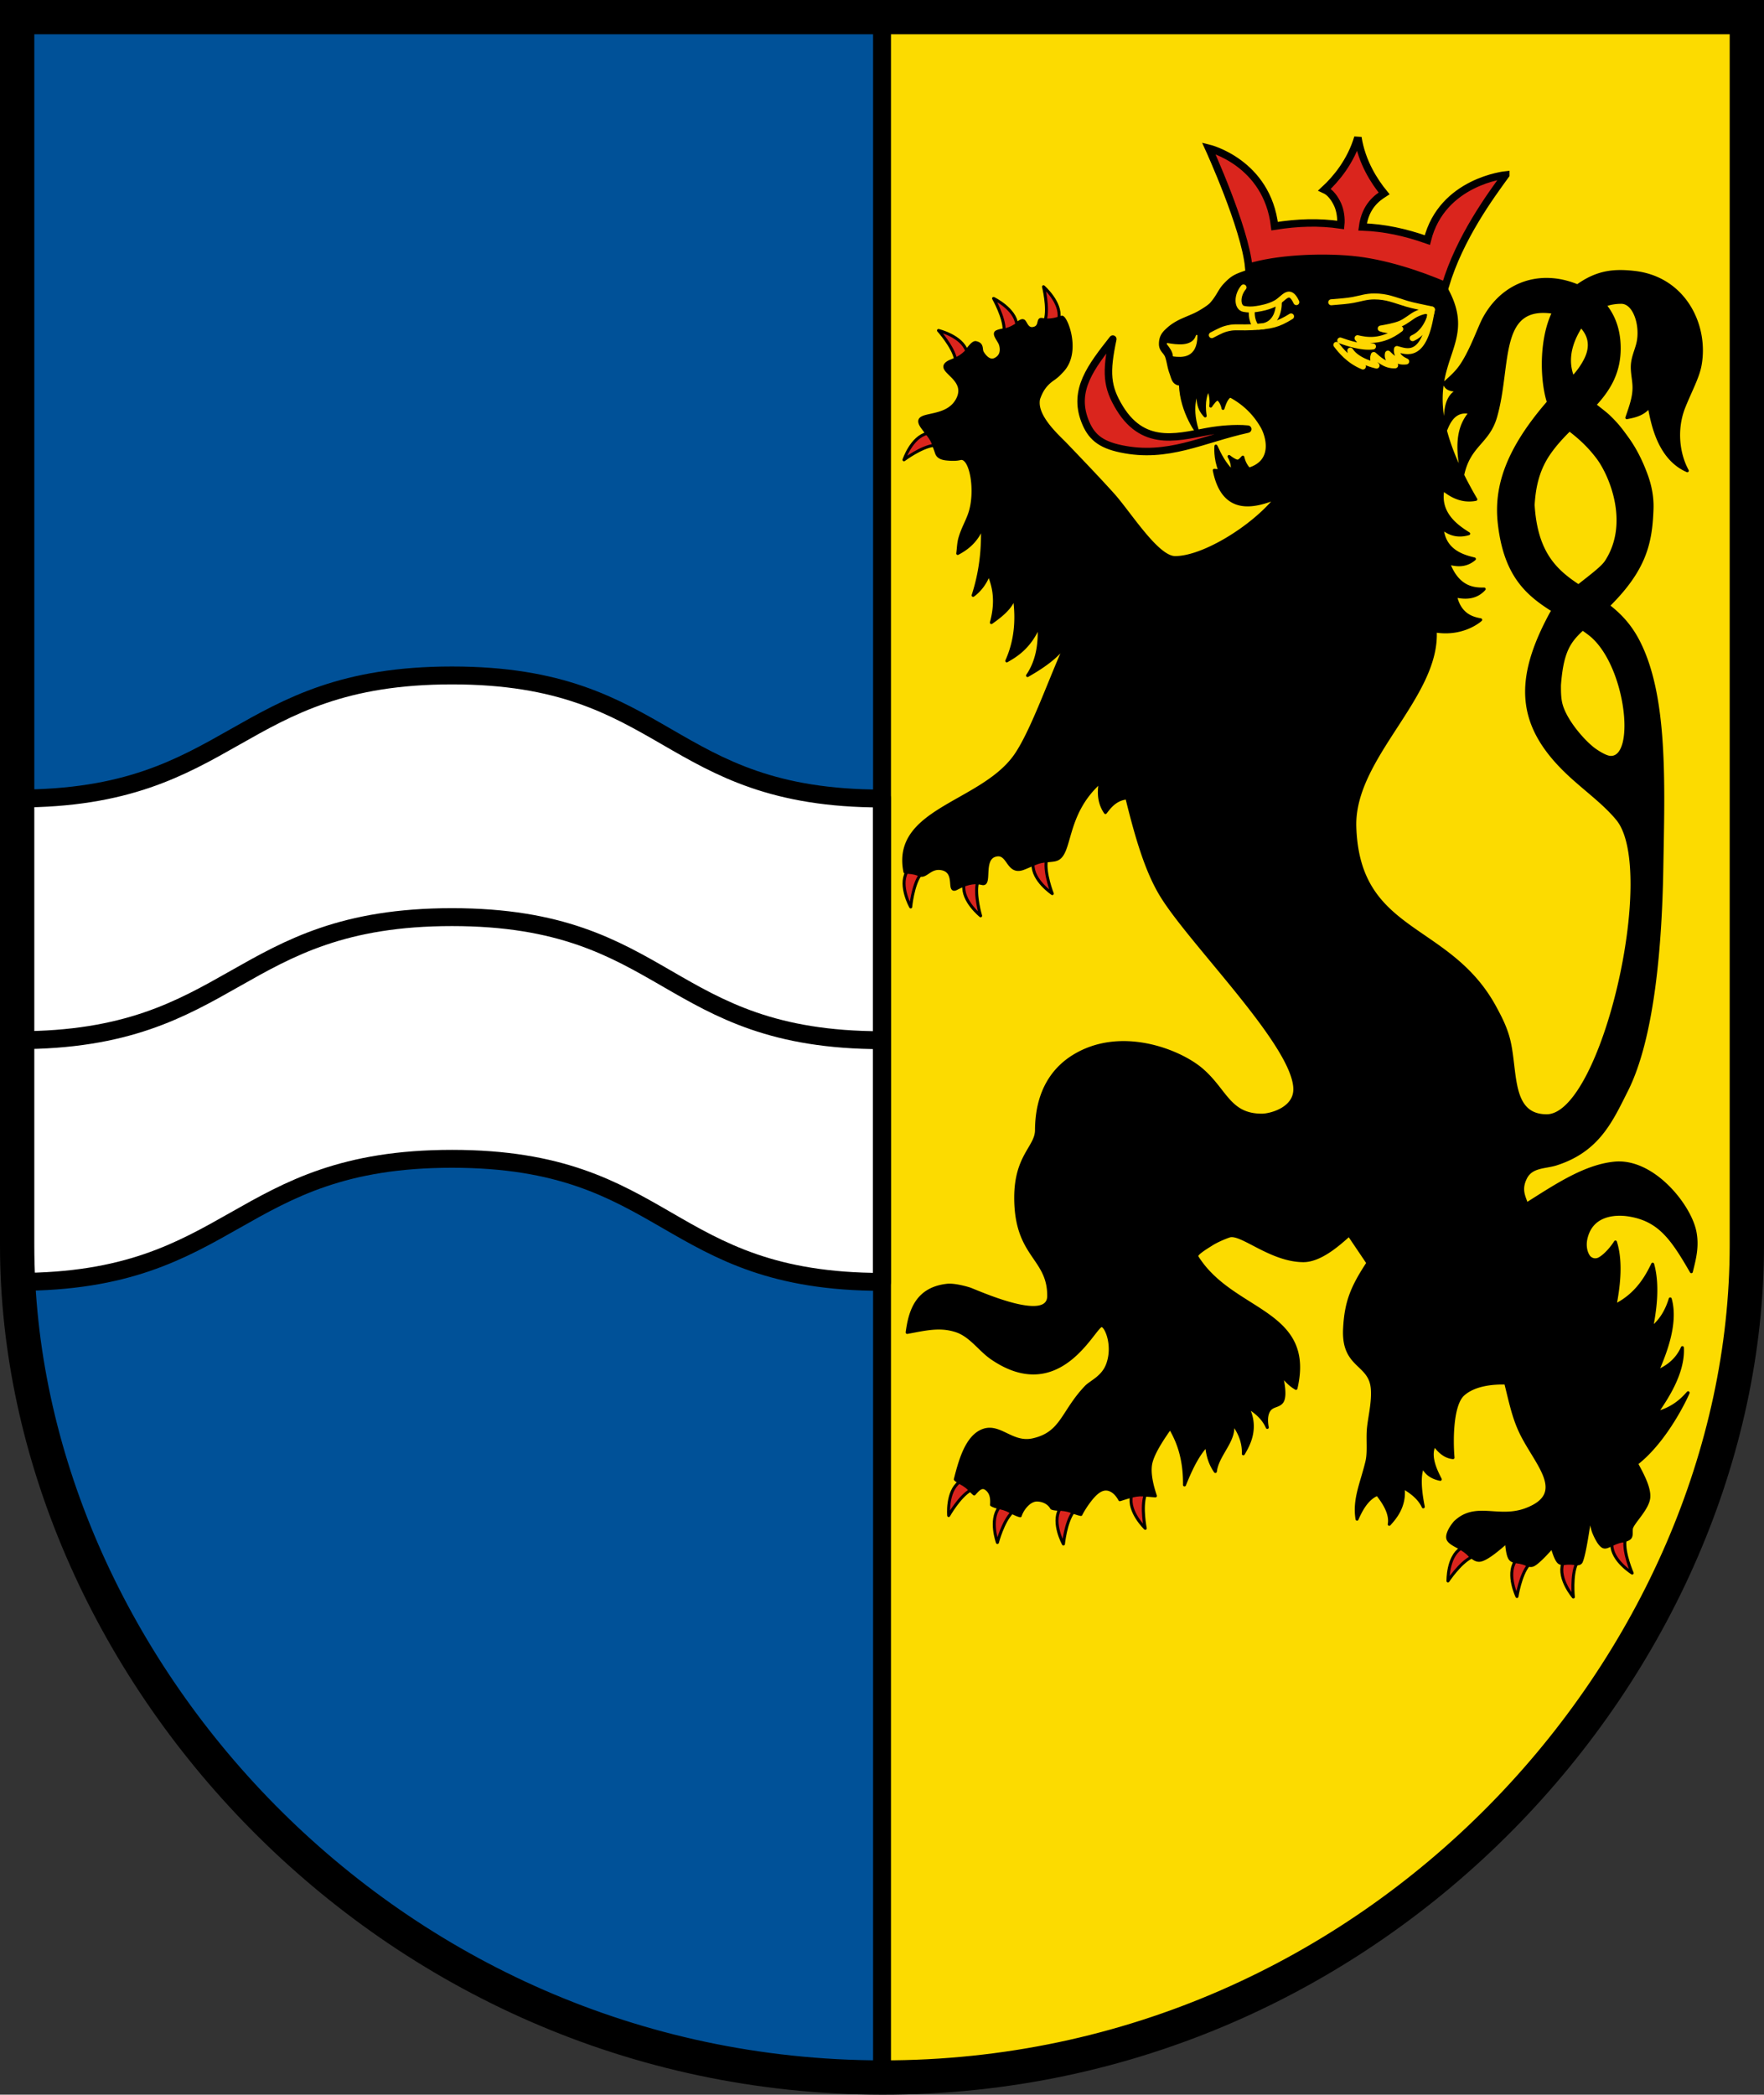 <svg width="788.304" height="936.044" xmlns="http://www.w3.org/2000/svg"><rect width="100%" height="100%" fill="#333333" stroke="none"/><path fill="#0039a6" fill-rule="evenodd" d="M394.152 928.377C171.64 928.083 7.664 742.179 7.668 556.507c.004-182.963-.001-365.902-.001-548.84h386.5c0 306.9-.015 613.81-.015 920.71z" style="fill:#005198;fill-opacity:1;stroke:none"/><path fill="#ffd200" fill-rule="evenodd" stroke="#fd0" stroke-width="1.333" d="M394.167 928.376V7.675c128.824-.008 257.646-.008 386.47-.008 0 182.938-.005 365.877-.001 548.84.004 185.672-163.957 372.164-386.469 371.869z" style="fill:#fcdb00;fill-opacity:1;stroke:#fcdb00;stroke-opacity:1"/><path fill="#fff" fill-rule="evenodd" stroke="#000" stroke-width="8" stroke-linejoin="round" d="M7.97 356.831v216.001c97.011 0 97.011-54.997 194.019-54.997 97.011 0 95.16 54.997 192.168 54.997V356.831c-97.008 0-95.157-54.998-192.168-54.998-97.008 0-97.008 54.998-194.018 54.998z" style="fill:#fff;fill-opacity:1;stroke:#000;stroke-opacity:1"/><path fill="none" stroke="#000" stroke-width="8" stroke-linejoin="round" d="M7.97 464.831c97.011 0 97.011-54.998 194.019-54.998 97.011 0 95.16 54.998 192.168 54.998" style="stroke:#000;stroke-opacity:1"/><path fill-rule="evenodd" stroke="#000" stroke-width="1.333" stroke-linejoin="round" d="M474.437 141.767c1.675-.846 8.391 15.226.391 23.857-1.831 1.975-2.584 2.667-4.188 3.775-3.753 2.592-5.3 5.438-6.488 8.768-1.784 7.737 8.684 16.757 12.219 20.457 7.306 7.648 14.478 15.101 21.044 22.388 7.258 8.057 19.681 28.149 27.722 28.155 12.754.008 34.914-13.875 45-26.5-7.777 2.889-23.333 8.666-27.5-12.5 5.834.546 9.248.945 14.002-.132 13.66-3.095 9.49-15.562 7.413-19.21-4.072-7.148-9.475-11.354-14.613-14.045-5.087-2.663-13.927-3.588-23.156-5.3-2.039-.797-2.178-2.487-3.064-4.939-.922-2.546-.95-4.122-1.798-6.918-.697-2.299-2.824-2.915-2.844-5.859-.02-2.953 1.108-4.596 2.62-6.035 1.826-1.736 3.2-2.693 5.14-3.762 2.48-1.368 6.655-2.808 9.188-4.224 2.147-1.2 5.204-3.123 6.012-4.276 2.778-3.179 3.448-5.703 5.755-8.168 3.897-4.167 5.405-4.282 11.585-6.532 18.858-6.867 58.974-8.606 87.04 7.52 18.415 31.958-22.513 33.08 13.616 94.869-7.136 1.385-12.176-2.52-14.696-4.473-2.237 11.076 6.922 16.898 11.502 19.809-6.071 1.811-9.904-.888-11.824-2.452.833 10.52 10.069 12.673 14.374 13.749-4.373 3.75-8.957 2.5-11.562 1.875 4.376 11.668 12.084 11.597 15.938 11.563-4.27 4.79-9.965 3.68-12.813 3.125 1.98 8.855 8.16 10.035 11.251 10.625 0 0-7.607 7.083-20.314 5 1.49 29.466-36.918 56.539-35.936 87.543 1.538 48.491 42.022 42.733 62.588 80.6 2.555 4.703 5.163 9.719 6.48 15.813 3.036 14.046.526 32.659 16.676 32.674 25.052-.01 50.314-109.671 31.684-132.508-6.148-7.536-15.244-13.851-22.784-21.107-22.037-21.207-22.904-41.397-6.945-70.821 4.976-8.631 21.231-17.918 24.675-23.226 11.274-17.376 1.748-39.168-3.936-46.59-2.948-3.851-6.598-7.886-13.015-12.671-3.376-2.787-4.788-4.097-7.24-8.125-5.268-8.654-7.045-39.662 6.144-51.611 11.251-10.193 19.651-11.463 30.617-10.221 22.326 2.526 32.615 23.617 29.344 41.481-.984 5.375-4.238 11.263-7.164 18.501-4.14 10.246-2.557 21.352 1.46 28.658-12.666-5.534-15.556-20.911-17-28.6-3.133 3.866-7.71 4.356-10.022 4.897 1.906-5.571 3.356-9.589 3.19-14.149-.116-3.192-.949-6.251-.72-9.542.232-3.322 1.552-6.021 2.383-9.23 1.991-7.691-1.188-18.659-7.353-18.642-10.82.031-16.054 7.022-19.336 12.896-5.728 10.252-5.646 20.799 4.876 30.719 2.316 2.184 6.968 5.497 8.861 7.325 3.697 3.57 5.257 5.598 8.48 10.082 4.316 6.005 6.932 12.441 8.329 16.269 1.402 3.84 2.739 9.073 2.54 14.967-.464 13.778-2.592 25.082-15.924 39.565-16.532 17.96-23.614 15-25.44 39.237-.006 2.802-.025 6.058.804 8.931 2.226 7.712 10.655 17.025 15.088 20.095 2.507 1.736 5.25 3.24 6.984 3.269 12.319.304 7.287-42.439-9.509-55.221-17.289-13.159-36.448-15.516-40.257-49.326-1.79-15.886 3.149-32.597 22.108-54.37 6.098-7.006 12.126-10.522 16.328-18.683 6.912-13.428-8.152-19.995-12.01-20.889-28.048-5.967-21.276 22.874-28.101 46.389-3.359 11.571-11.863 12.417-14.699 26.011-4.333-18.2.823-24.734 3.4-28-7.093-1.582-9.621 4.502-10.885 7.544-1.459-15.75 4.596-17.25 7.624-18-6.749 1.374-7.833-1.294-8.375-2.627 3.148-2.825 5.476-4.859 7.591-7.963 4.615-6.774 8.061-17.086 10.321-21.189 10.447-18.968 31.82-22.477 50.09-9.712 7.377 6.316 9.842 14.113 10.16 21.549 1.029 24.12-19.863 31.77-31.512 48.948-5.323 7.85-6.483 15.994-6.918 22.706 2.474 40.972 32.047 32.801 46.68 60.354 13.031 24.535 11.498 63.914 10.827 102.318-.579 33.169-3.763 75.15-15.733 98.937-6.84 13.592-12.643 26.875-31.466 32.904-4.96 1.588-11.017.855-13.713 6.263-2.508 5.03-.775 8.173.509 11.648 13.171-8.308 25.992-16.951 39.218-18.271 17.145-1.711 33.634 18.747 35.988 30.692 1.312 6.659-.224 12.219-1.606 17.819-8.601-14.936-14.338-23.143-27.838-25.338-5.686-.924-16.946-.716-19.331 10.831-.513 2.488-.237 5.449 1.235 7.639.709 1.056 2.738 2.312 5.037.949 2.921-1.732 5.855-5.504 6.977-7.361 3.147 9.92.943 22.186-.16 28.32 10.24-5.014 14.614-13.938 16.8-18.4 2.88 10.4.64 22.453-.48 28.48 5.387-4.214 7.45-10.151 8.32-12.96 3.2 11.253-2.773 25.297-5.76 32.32 7.627-3.254 10.116-8.231 11.2-10.56.64 11.466-7.466 23.236-11.52 29.12 7.894-2.027 12.018-6.65 14.08-8.96-.009.254-9.148 20.89-23.04 31.68 1.903 3.605 5.816 10.326 5.471 15.041-.345 4.715-6.123 10.211-7.544 13.251-.717 1.534.236 3.814-.988 4.986-1.241 1.188-4.483 1.502-6.459 2.142-1.794.581-3.814 2.432-5.4 1.7-1.585-.732-3.154-3.839-4.11-6.096-.966-2.28-1.444-5.816-1.684-7.584-.8 4.461-2.438 16.85-4.006 20.38-.738 1.662-3.717.766-5.4.8-1.578.03-3.56.493-4.7-.6-1.266-1.216-2.356-4.872-2.9-6.7-2.033 2.261-6.101 6.784-8.384 7.949-1.604.819-3.578-.501-5.314-.96-1.736-.459-4.04-.333-5.102-1.789-1.117-1.532-1.438-5.444-1.6-7.4-2.902 2.482-8.492 7.446-11.692 8.029-2.876.524-5.089-2.936-7.508-4.529-2.401-1.583-6.373-2.968-7.006-5.035-.634-2.067 1.606-5.535 3.206-7.365 9.238-8.867 19.37-1 31.778-5.716 19.126-7.27 4.012-20.644-2.627-34.912-3.14-6.748-4.455-13.454-6.5-21.592-5.055-.146-13.763.368-19.013 5.072-5.131 4.597-5.235 20.386-4.538 28.248-4.266-.367-6.956-3.856-8.3-5.6-2.733 4.9.823 11.833 2.6 15.3-5.4-1.067-7-4.09-7.8-5.6-2.7 5.466.3 17.9.2 17.9-2.1-4.6-6.7-7.334-9-8.7 1.034 8.5-3.789 13.833-6.2 16.5.934-5.267-3.222-10.69-5.3-13.4-5.033 2-7.744 8.066-9.1 11.1-1.47-8.931 2.134-16.086 4.422-25.744 1.024-4.324.202-9.896.677-14.887.475-4.985 2.213-11.659 1.723-17.699-.943-11.605-13.264-9.47-12.384-26.79.6-11.818 3.229-18.406 10.429-29.359-2.809-4.167-5.617-8.335-8.427-12.501-4.214 3.744-12.657 11.512-20.48 11.461-14.493-.093-27.446-12.465-32.866-11.067-1.879.606-5.636 2.158-8.08 3.707-2.432 1.543-7.299 4.443-6.586 5.593 15.667 25.283 52.515 23.607 44.287 58.831-3.315-1.912-5.515-4.801-6.615-6.245.219 1.05 2.366 9.248.423 12.18-1.087 1.64-3.096 1.681-4.593 2.645-3.56 2.292-2.062 8.676-2.03 8.875-2.133-4.967-6.577-7.79-8.9-9.2 4.9 9.5.434 17.166-1.8 21 .234-6.867-3.256-11.623-5-14 2.006 7.625-6.586 14.109-7.5 21.9-3.2-4.567-3.666-9.256-3.9-11.6-4.7 4.766-8.166 13.322-9.9 17.6.134-14.167-4.289-21.656-6.4-25.5-2.509 3.569-7.544 10.724-8.644 15.79-1.042 4.806.943 11.416 2.044 14.61-1.957-.118-5.55-.583-8.2-.3-2.637.281-5.937 1.498-7.7 2-.674-1.218-1.885-3.158-3.929-4.186-3.82-1.921-7 1.276-9.804 4.98-1.587 2.095-3.032 4.507-3.667 5.806-2.102-.388-4.257-1.502-6.653-1.994-2.527-.518-4.833-.128-6.4-.854-1.075-2.034-3.483-3.55-6.528-3.606-3.551-.065-6.681 4.258-7.535 7.043-2.021-.448-4.386-2.004-6.522-2.82-2.063-.788-4.536-1.016-6.292-2.075.113-1.764.341-5.293-2.498-7.25-2.185-1.507-3.972 1.048-5.252 2.396-1.17-.927-2.673-2.758-4.08-3.691-1.45-.963-3.51-1.921-4.36-2.869 1.786-6.867 4.432-17.528 10.936-21.158 8.334-4.649 13.795 5.751 23.77 3.51 13.082-2.94 13.073-12.495 23.704-23.624 2.178-2.282 7.476-4.275 9.601-9.946 3.193-8.521-.633-17.456-2.6-17.472-3.335-.026-18.529 35.606-49.191 14.479-5.252-3.619-9.332-9.967-15.669-12.108-7.439-2.513-13.993-.761-22.067.695 1.24-9.379 4.176-19.588 17.904-21.084 3.498-.382 9.658 1.48 10.428 1.79 6.891 2.78 34.852 14.868 34.918 3.043.096-17.373-14.751-17.591-14.744-44.025.005-18.64 9.256-22.546 9.288-30.111.07-16.763 7.077-27.127 16.428-32.957 20.974-13.079 47.269-2.635 57.204 5.752 10.898 9.2 12.309 20.537 27.133 20.496 3.801-.011 14.98-2.9 14.679-11.938-.659-19.765-46.591-64.796-59.683-86.296-6.547-10.752-10.941-25.533-15.363-43.514-5.329.51-8 4.517-9.59 6.521-3.666-5.329-2.671-10.899-2.302-13.683-16.594 14.714-12.574 32.871-19.964 34.75-1.672.484-5.014.381-7.508 1.15-2.476.764-5.84 2.458-7.492 2.95-6.74 2.008-5.956-8.024-12.193-5.982-5.905 1.935-1.531 13.614-5.649 12.532-4.06-.941-7.84.363-11.398 2.222-4.474 2.338.771-7.962-7.244-8.919-4.512-.539-6.401 3.644-8.992 2.964-.633-.249-1.828-.711-2.784-.909-1.141-.238-3.089-.375-4.064-.512-5.589-27.686 33.214-30.426 48.742-51.203 7.872-10.533 16.928-37.283 23.642-51.293-4.266 6.986-13.156 12.142-17.6 14.72 5.547-8.107 5.37-17.636 5.12-22.4-4.16 10.186-10.986 13.849-14.4 15.84 5.44-12.054 4.054-23.324 3.36-28.8-.853 5.013-7.11 9.457-10.24 11.68 3.147-11.574.09-18.151-1.12-21.76-1.706 4.8-4.836 8.053-7.04 9.6 4.427-13.6 4.25-25.014 4.16-30.72-2.88 7.52-8.32 10.506-11.04 12 .334-2.195.299-4.594 1.026-7.022 1.276-4.261 2.852-6.69 4.201-10.446 3.573-9.95.795-26.188-4.109-24.924-1.739.448-3.924.372-5.894.193-1.985-.18-4.021-.717-4.688-2.687-.482-1.426-1.446-4.28-2.506-6.034-1.082-1.791-2.762-4.016-3.602-5.13-6.329-8.389 10.352-2.457 15.574-13.025 4.78-9.676-10.895-12.653-3.952-16.519.656-.365 2.056-.836 3.006-1.318a25.758 25.758 0 0 0 2.702-1.58c2.27-1.527 4.606-6.114 6.373-5.72 3.229.718 1.991 2.973 2.933 4.494 1.044 1.684 3.123 4.16 5.582 2.99 3.19-1.519 3.057-4.531 2.47-6.548-.569-1.959-3.752-5.072-1.497-5.875 1.423-.683 4.317-.84 6.212-1.751 1.939-.932 4.225-3.605 5.467-3.081 1.053.267 1.454 3.9 4.326 3.449 3.647-.572 1.944-4.266 3.788-4.058 1.098.124 3.294.37 4.88.077 1.451-.268 3.208-.764 4.148-1.045z" style="fill:#000;fill-opacity:1;stroke:#000;stroke-opacity:1"/><path fill="#ed1c24" fill-rule="evenodd" stroke="#000" stroke-width="3.333" stroke-linejoin="round" d="M557.593 191.764c-20.348 4.472-35.657 13.229-56.654 8.803-9.375-1.976-13.456-5.55-16.159-12.614-5.257-13.741 2.813-24.08 12.521-36.424-3.169 14.959-2.708 21.331 3.007 30.73 11.388 18.73 27.933 12.353 41.452 10.214 2.664-.421 9.777-1.309 15.833-.709z" style="fill:#da251d;fill-opacity:1;stroke:#000;stroke-opacity:1"/><path fill="#ed1c24" fill-rule="evenodd" stroke="#000" stroke-width="3.333" d="M672.901 78.159c-6.777 9.333-20.582 28.01-27 49.51-11.337-4.928-27.396-10.308-41.797-11.658-14.643-1.374-33.867-.368-46.063 3.421-1.614-17.572-17.89-53.197-17.89-53.197s26.11 6.305 29.453 34.818c10.44-1.642 19.764-1.929 29.549-.517.295-2.792-.17-6.437-1.374-9.07-1.204-2.634-3.154-5.526-5.847-6.731 5.027-4.635 11.711-12.534 14.885-23.288 1.734 11.053 7.358 19.672 11.71 24.989-2.786 1.797-8.355 5.396-9.623 14.988 9.861.38 18.98 2.349 28.951 5.852 6.564-26.29 35.046-29.117 35.046-29.117z" style="fill:#da251d;fill-opacity:1;stroke:#000;stroke-opacity:1"/><path fill="none" stroke="gold" stroke-width="2.667" stroke-linejoin="round" stroke-linecap="round" d="M631.299 151.128c7.141-3.12 8.638-12.756 8.638-12.756" style="stroke:gold;stroke-opacity:1"/><path fill="none" stroke="gold" stroke-width="2.667" stroke-linejoin="round" stroke-linecap="round" d="M597.209 154.112c1.83 2.355 5.49 7.063 11.863 9.669-1.831-1.474-5.491-4.424-5.644-7.098 3.109 4.904 11.748 6.686 11.748 6.686-.653-.708-2.189-2.125-1.268-4.732 1.843 1.567 5.068 4.904 9.56 4.63-1.293-.891-3.877-2.675-3.225-5.247 1.382 1.361 3.916 4.081 8.177 3.499-1.536-.72-4.607-2.162-4.147-5.556 4.135 1.086 12.4 5.109 15.548-17.694-3.938-.882-8.165-1.634-11.117-2.521-5.804-1.747-8.888-3.256-14.535-3.279-3.668-.014-6.314.988-9.545 1.571-2.491.449-5.384.699-9.719 1.041" style="stroke:gold;stroke-opacity:1"/><path fill="none" stroke="gold" stroke-width="2.667" stroke-linejoin="round" stroke-linecap="round" d="M598.936 152.157c3.173 1.108 9.521 3.326 14.627 2.675-1.574-.24-4.722-.72-6.91-3.704 3.558.8 10.672 2.401 19.118-4.115-1.69.367-5.298 1.098-8.752-.205 2.037-.352 6.11-1.059 8.721-2.121 2.513-1.023 5.045-3.303 6.941-4.256 1.391-.7 3.378-1.42 4.436-1.464.755-.032 1.763.461 1.92 1.2.202.946-.408 3.302-.712 4.481" style="stroke:gold;stroke-opacity:1"/><path fill="gold" fill-rule="evenodd" stroke="gold" stroke-width=".667" stroke-linejoin="round" d="M521.723 153.631c.889 1.116 2.666 3.349 2.72 5.344 3.43.377 10.293 1.13 10.336-8.992-1.771 5.557-9.295 4.284-13.056 3.648z" style="fill:gold;fill-opacity:1;stroke:gold;stroke-opacity:1"/><path fill="none" stroke="gold" stroke-width="2.667" stroke-linejoin="round" stroke-linecap="round" d="M541.537 149.765c3.928-1.957 4.923-2.722 8.56-3.337 1.976-.332 5.391 0 9.22-.207 8.762-.473 11.692-1.137 17.639-4.825M579.317 135.02c-3.145-6.707-5.41-1.727-8.921.308-3.289 1.908-7.436 2.527-8.811 2.741-2.23.35-3.922.32-5.79-.044-2.959-.577-3.187-5.92-.09-9.581" style="stroke:gold;stroke-opacity:1"/><path fill="none" stroke="gold" stroke-width="2.667" stroke-linejoin="round" stroke-linecap="round" d="M561.253 145.98c-2.478-3.388-1.77-7.453-1.77-7.453M562.387 145.993c9.866-.133 9.088-11.149 9.088-11.149" style="stroke:gold;stroke-opacity:1"/><path fill-rule="evenodd" stroke="#000" stroke-width="1.333" stroke-linejoin="round" d="M557.829 209.277c-1.48.84-4.672 1.387-6.794 1.546-1.983.148-4.62-.351-5.939-.6-2.265-5.638-1.72-10.776-1.72-10.871.019.02.061.056.079.095 1.43 3.196 3.788 7.993 7.186 11.06.418-3.12-.797-5.388-1.405-6.522.855.682 2.72 2.032 3.748 2.079.947.044 1.876-1.251 2.424-1.796 0 0 .443 2.711 2.421 5.009zM549.487 177.143c-2.706-2.06-7.335-2.768-11.034-3.61-4.784-1.086-8.505-1.433-10.942-1.702.43 12.782 8.209 22.433 8.209 22.433-4.317-11.872-1.285-18.129.071-21.247-1.484 8.21 1.366 11.303 2.79 12.848-1.061-6.606.507-10.208 1.308-11.774 1.31 1.962 1.496 5.554 1.164 7.372.739-1.076 2.219-3.227 3.135-3.052.916.173 2.132 2.44 2.356 4.097 0 0 1.189-4.428 2.943-5.365z" style="fill:#000;fill-opacity:1;stroke:#000;stroke-opacity:1"/><path fill-rule="evenodd" stroke="#000" stroke-width=".667" stroke-linejoin="round" d="M704.947 127.773c-1.722 1.067-4.572 3.438-6.347 5.374-1.708 1.862-3.339 4.001-4.299 6.244 5.311 1.069 9.074 3.413 12.336 6.376 1.007-1.726 2.766-4.046 4.483-5.667 1.715-1.619 4.564-3.216 6.059-3.729-.919-1.3-3.162-3.471-5.067-4.811-2.039-1.433-5.325-3.148-7.165-3.787zM712.712 181.032c-1.353-1.151-4.059-3.451-5.7-5.5s-3.484-5.081-4.151-6.8c-2.372 2.4-7.216 7.2-10.849 10.8.381 1.807 1.869 4.684 3.364 6.68 1.576 2.104 4.359 4.633 6.091 5.944 3.718-3.788 8.732-8.668 11.245-11.124zM707.28 281.169c-4.145-3.042-13.187-8.374-13.187-8.374 3.084-4.812 11.312-10.875 11.25-10.875 4.978 2.897 10.617 6.883 13.437 8.812l-11.5 10.437z" style="fill:#000;fill-opacity:1;stroke:#000;stroke-opacity:1"/><path fill="#ed1c24" fill-rule="evenodd" stroke="#000" stroke-width="1.333" stroke-linejoin="round" d="M704.487 698.872c-2.354 5.187-1.382 14.791-1.382 14.791s-6.908-8.086-4.758-14.892c3.354-.443 4.42-.202 6.14.101zM726.176 688.463c-.648 5.658 3.225 14.5 3.225 14.5s-9.056-5.574-9.1-12.712c3.056-1.451 4.144-1.548 5.875-1.788zM682.993 699.483c-3.592 4.418-5.089 13.956-5.089 13.956s-4.631-9.575-.824-15.612c3.357.422 4.327.926 5.913 1.656zM657.497 695.901c-5.102 2.531-10.421 10.586-10.421 10.586s-.24-10.632 5.729-14.546c2.879 1.778 3.552 2.639 4.692 3.96zM467.583 384.717c-.863 5.63 2.669 14.612 2.669 14.612s-8.837-5.916-8.608-13.049c3.109-1.333 4.2-1.389 5.939-1.563zM436.791 394.459c-1.332 5.538 1.436 14.785 1.436 14.785s-8.311-6.636-7.484-13.725c3.21-1.068 4.302-1.032 6.048-1.06zM411.177 391.037c-3.305 4.638-4.196 14.25-4.196 14.25s-5.226-9.262-1.81-15.528c3.377.209 4.377.65 6.006 1.278zM511.747 668.109c-1.843 5.388.049 14.855.049 14.855s-7.655-7.383-6.171-14.364c3.296-.764 4.38-.627 6.122-.491zM479.555 675.771c-3.347 4.608-4.323 14.212-4.323 14.212s-5.144-9.307-1.672-15.544c3.375.24 4.371.69 5.995 1.332zM452.213 675.933c-4.022 4.031-6.482 13.366-6.482 13.366s-3.632-9.995.769-15.615c3.296.763 4.209 1.363 5.713 2.249zM433.621 665.977c-4.916 2.875-9.669 11.276-9.669 11.276s-.969-10.59 4.716-14.905c2.995 1.576 3.724 2.388 4.953 3.629zM467.116 142.972c1.569-5.475-.795-14.835-.795-14.835s8.015 6.99 6.883 14.038c-3.253.928-4.343.845-6.088.797zM448.744 147.485c.048-5.696-4.735-14.12-4.735-14.12s9.594 4.59 10.388 11.683c-2.886 1.765-3.958 2.016-5.653 2.437zM417.359 199.017c-5.658.66-13.383 6.448-13.383 6.448s3.361-10.089 10.301-11.76c2.11 2.646 2.454 3.683 3.082 5.312zM427.003 160.448c-1.155-5.577-7.599-12.764-7.599-12.764s10.345 2.463 12.619 9.229c-2.45 2.334-3.452 2.767-5.02 3.535z" style="fill:#da251d;fill-opacity:1;stroke:#000;stroke-opacity:1"/><path fill="none" stroke="#000" stroke-width="8" d="M394.167 928.368V7.675" style="stroke:#000;stroke-opacity:1"/><path fill="none" stroke="#000" stroke-width="15.333" d="M394.167 7.667H7.667c0 182.938.005 365.877.001 548.84-.004 185.672 163.972 371.576 386.484 371.87 222.512.295 386.488-186.198 386.484-371.87-.004-182.963.001-365.902.001-548.84h-386.47z" style="stroke:#000;stroke-opacity:1"/></svg>